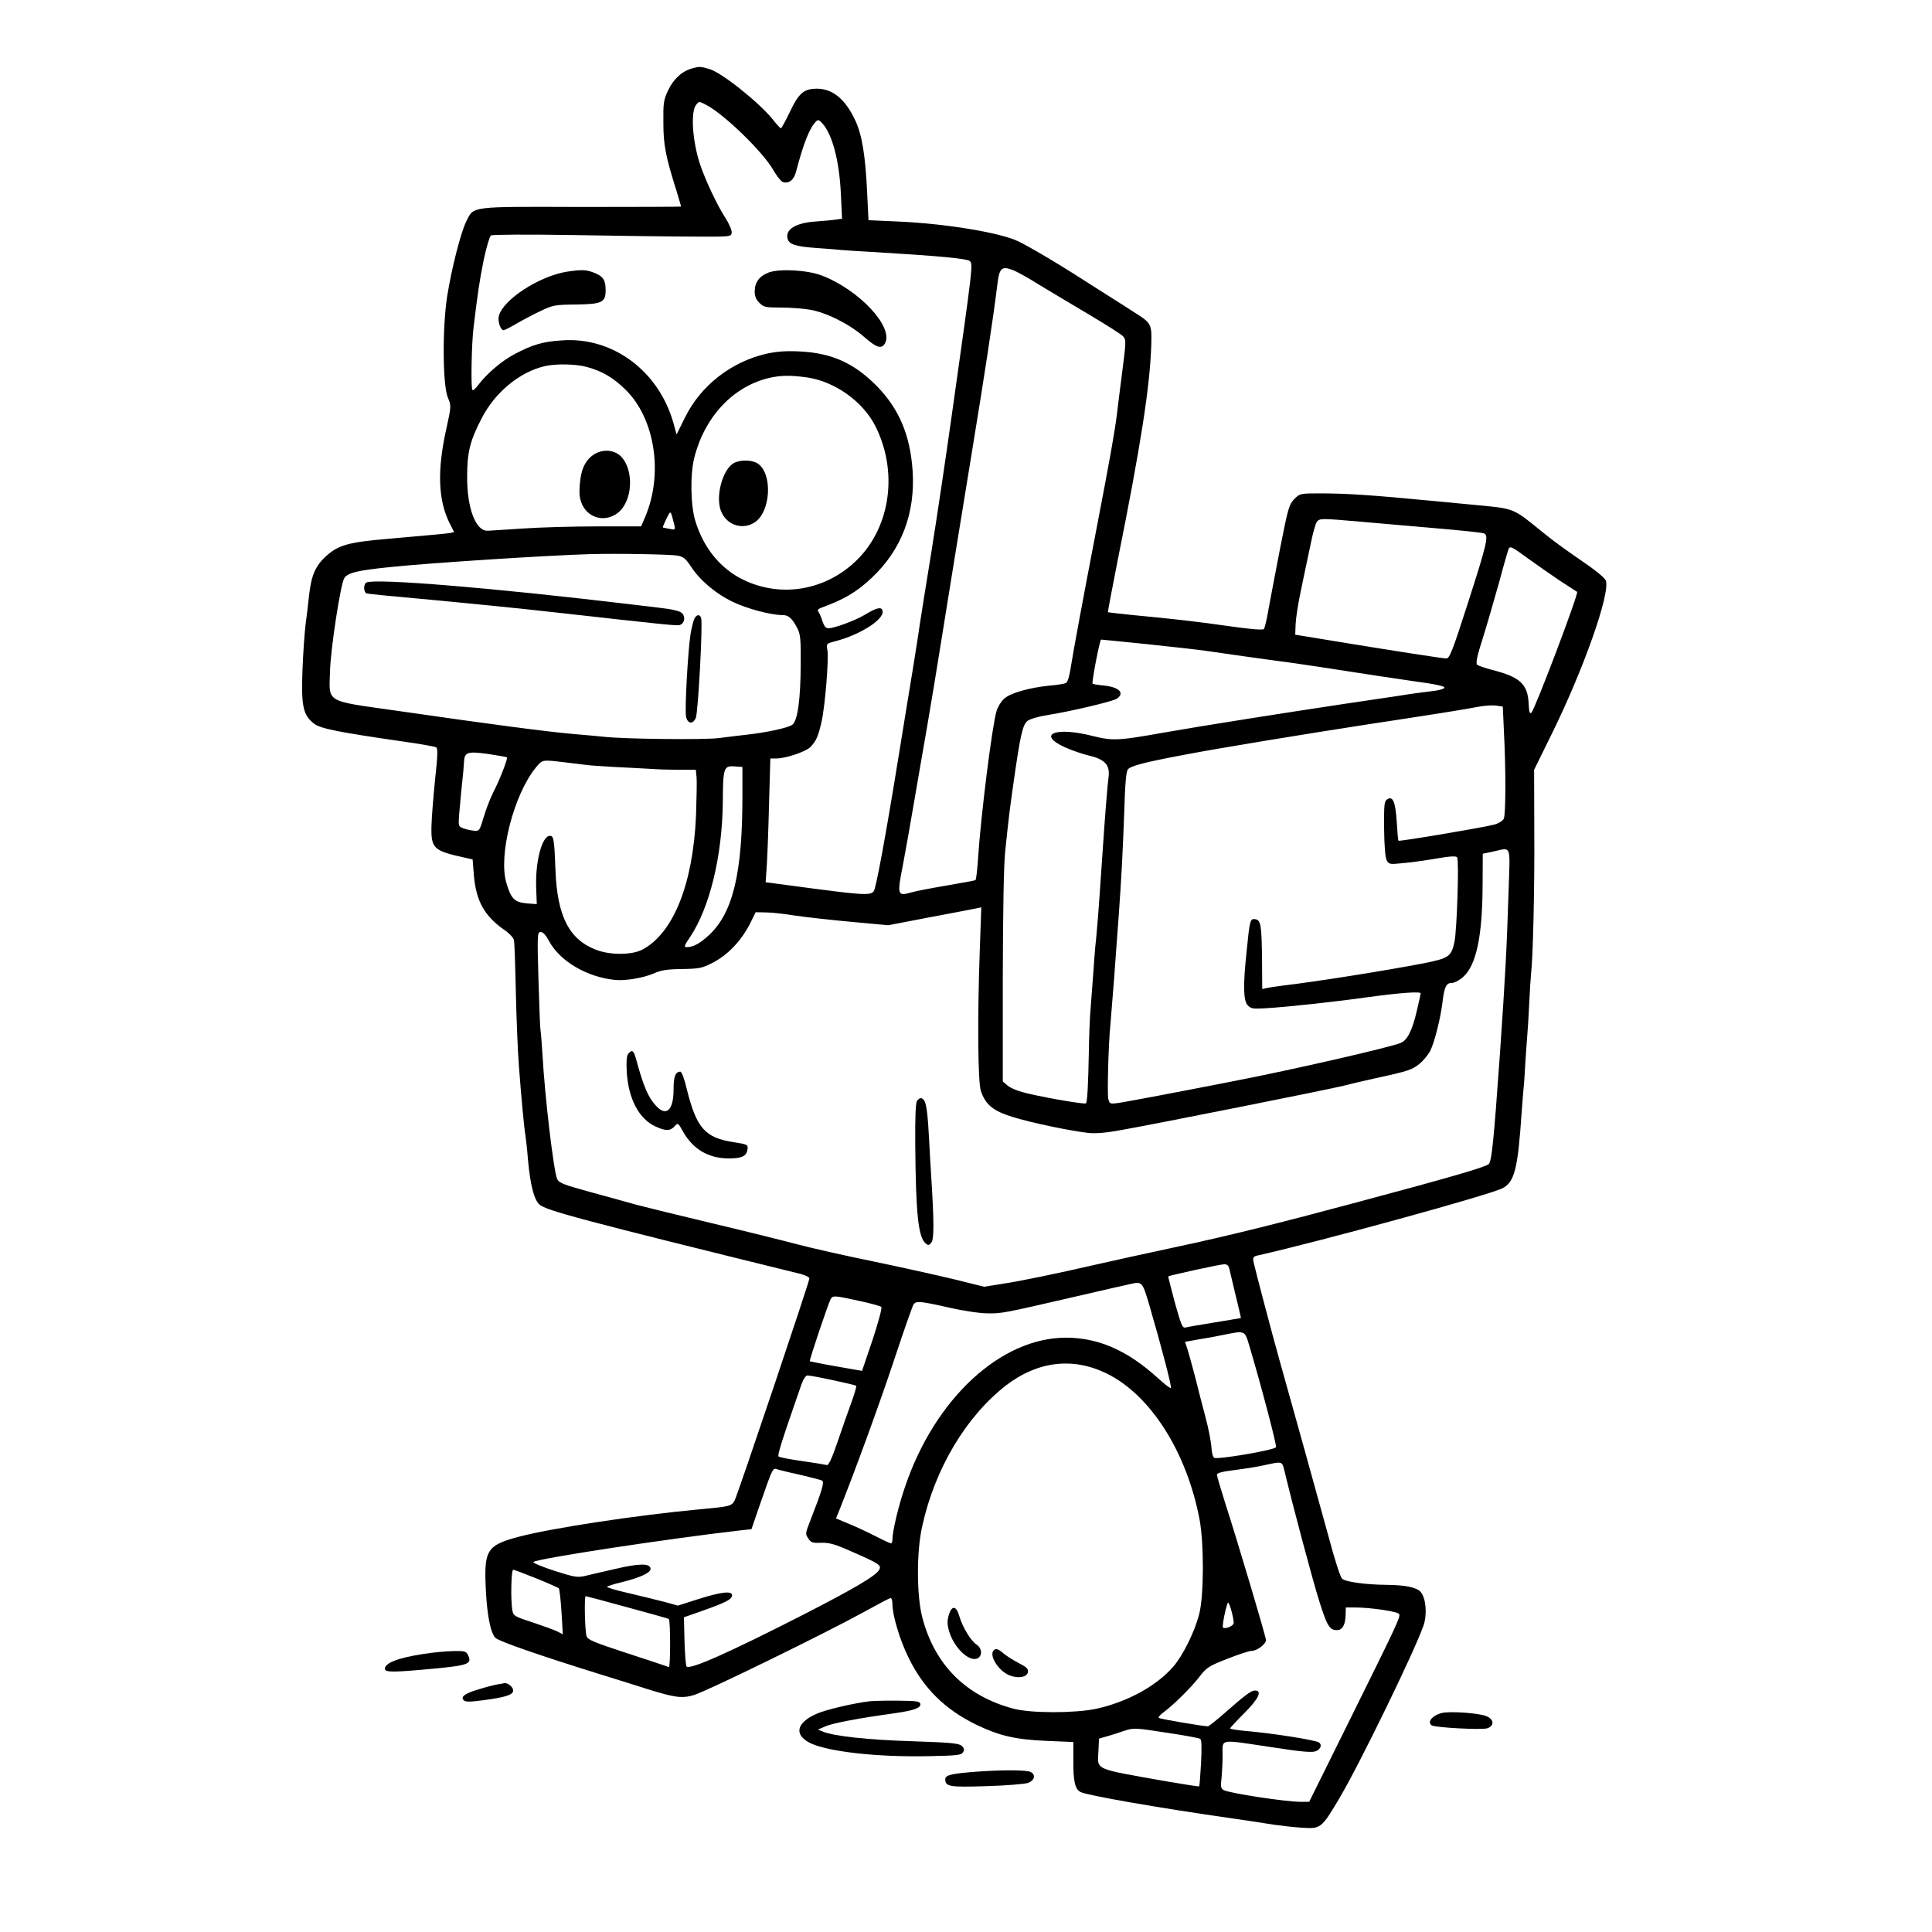 <?xml version="1.0" standalone="no"?>
<!DOCTYPE svg PUBLIC "-//W3C//DTD SVG 20010904//EN"
 "http://www.w3.org/TR/2001/REC-SVG-20010904/DTD/svg10.dtd">
<svg version="1.0" xmlns="http://www.w3.org/2000/svg"
 width="1024pt" height="1024pt" viewBox="0 0 1024 1024"
 preserveAspectRatio="xMidYMid meet">
<g transform="translate(0,1024) scale(0.1,-0.1)"
fill="#000000" stroke="none">
<path d="M3670 9878 c-55 -15 -100 -56 -129 -117 -24 -51 -26 -67 -25 -171 0
-118 12 -180 70 -363 13 -43 24 -80 24 -82 0 -1 -237 -2 -527 -2 -596 2 -571
5 -611 -75 -30 -60 -79 -253 -102 -399 -26 -169 -24 -472 4 -537 18 -43 18
-44 -8 -163 -50 -223 -44 -381 18 -504 l23 -45 -21 -5 c-18 -3 -101 -11 -331
-31 -210 -18 -261 -33 -326 -91 -56 -51 -78 -100 -90 -201 -5 -48 -14 -123
-20 -167 -5 -44 -13 -153 -16 -242 -7 -186 4 -234 61 -278 35 -27 125 -45 478
-96 87 -12 163 -26 170 -30 9 -6 8 -44 -6 -171 -9 -90 -18 -199 -19 -243 -3
-123 9 -134 178 -171 l40 -9 7 -88 c12 -134 57 -214 163 -287 25 -17 47 -41
49 -53 3 -12 7 -134 10 -272 3 -137 10 -313 16 -390 13 -177 29 -343 35 -373
2 -12 9 -73 14 -135 12 -129 32 -206 60 -231 36 -32 215 -80 1384 -368 26 -7
47 -17 47 -24 0 -17 -379 -1143 -396 -1176 -16 -31 -25 -33 -189 -48 -333 -31
-780 -99 -955 -145 -166 -44 -184 -70 -176 -260 6 -147 24 -245 51 -275 17
-19 237 -95 575 -200 74 -23 178 -55 230 -72 147 -46 185 -51 248 -32 66 19
701 330 895 437 76 42 142 77 147 77 6 0 10 -15 10 -32 0 -60 40 -192 85 -283
79 -163 194 -276 361 -357 121 -58 206 -78 371 -85 l142 -6 0 -101 c-1 -107 9
-149 38 -164 34 -18 427 -86 778 -136 99 -14 209 -31 245 -37 35 -5 102 -13
147 -16 103 -7 106 -6 202 156 108 182 401 784 446 916 20 59 13 142 -14 176
-20 25 -79 38 -181 39 -114 1 -220 16 -237 33 -9 8 -40 104 -69 214 -48 175
-215 777 -265 953 -31 109 -127 473 -134 507 -6 29 -4 33 22 39 329 74 1227
320 1296 356 64 32 82 102 102 403 3 44 8 100 10 125 3 25 7 90 10 145 4 55 8
118 10 140 2 22 7 96 10 165 3 69 8 141 10 160 10 85 19 451 17 752 l-1 328
94 191 c169 343 311 746 286 812 -6 15 -56 56 -130 106 -66 45 -155 109 -197
144 -172 139 -149 130 -379 152 -88 8 -182 17 -210 20 -324 31 -456 40 -597
40 -106 0 -108 0 -138 -30 -27 -28 -33 -46 -74 -255 -24 -124 -52 -270 -62
-325 -9 -55 -21 -104 -25 -109 -5 -6 -70 -1 -161 12 -213 30 -294 39 -543 63
-66 7 -121 13 -123 14 -1 1 22 125 52 276 122 606 172 926 178 1145 3 105 0
112 -86 166 -28 18 -118 76 -201 128 -184 119 -338 211 -414 249 -92 47 -388
96 -642 107 l-156 7 -7 146 c-9 195 -27 306 -63 383 -53 113 -120 168 -204
168 -68 0 -96 -24 -142 -122 -23 -48 -45 -88 -48 -88 -3 0 -23 21 -44 48 -74
91 -271 248 -335 266 -46 14 -55 14 -90 4z m73 -194 c95 -49 303 -251 356
-346 18 -31 41 -60 51 -63 32 -10 59 12 70 58 38 145 71 229 104 262 11 12 16
11 34 -8 54 -60 91 -199 99 -379 l6 -127 -34 -5 c-19 -3 -66 -7 -106 -10 -104
-7 -161 -41 -149 -90 8 -32 43 -43 161 -51 55 -4 111 -8 125 -10 14 -1 77 -6
140 -9 369 -22 522 -36 539 -49 19 -16 20 -8 -95 -822 -30 -214 -79 -543 -109
-730 -31 -187 -57 -356 -60 -375 -2 -19 -20 -132 -39 -250 -20 -118 -51 -314
-71 -435 -71 -439 -122 -714 -134 -729 -20 -24 -58 -21 -445 31 l-128 17 6 86
c3 47 9 194 12 328 l7 242 32 0 c51 0 159 37 182 62 30 33 40 56 57 131 19 81
40 339 31 384 -6 31 -4 32 37 43 144 36 280 127 253 169 -8 15 -35 7 -94 -29
-51 -30 -160 -70 -190 -70 -14 0 -23 11 -32 38 -6 20 -16 43 -21 49 -7 9 -2
16 18 23 118 43 186 83 265 158 157 148 231 341 216 568 -13 189 -73 330 -192
450 -118 119 -235 172 -401 181 -75 4 -120 1 -178 -11 -189 -42 -353 -170
-436 -340 l-44 -89 -17 62 c-78 275 -321 456 -589 437 -101 -6 -156 -22 -253
-73 -68 -36 -147 -103 -195 -167 -12 -16 -25 -27 -28 -23 -9 8 -5 244 6 332
21 175 31 245 54 359 14 65 31 123 38 128 7 5 197 6 443 2 237 -4 520 -8 630
-8 197 -1 200 -1 203 20 2 12 -13 48 -34 80 -44 69 -103 194 -133 281 -41 123
-52 281 -21 318 15 19 14 19 53 -1z m1634 -879 c20 -9 75 -39 122 -69 47 -29
165 -99 261 -156 96 -57 182 -111 192 -122 18 -20 17 -25 -7 -213 -8 -60 -19
-150 -25 -200 -13 -102 -38 -242 -105 -590 -77 -400 -126 -666 -139 -748 -7
-49 -17 -82 -26 -87 -8 -4 -48 -11 -88 -14 -109 -11 -210 -40 -242 -71 -15
-14 -32 -43 -38 -63 -24 -80 -84 -562 -98 -780 -4 -62 -10 -114 -14 -117 -3
-2 -74 -15 -156 -29 -82 -14 -165 -30 -184 -36 -74 -21 -76 -15 -44 147 13 70
40 220 59 333 19 113 51 295 70 405 19 110 53 315 75 455 59 367 71 441 159
980 70 426 114 715 137 900 11 93 23 103 91 75z m-2270 -509 c83 -22 143 -57
208 -121 157 -153 202 -448 104 -676 l-21 -49 -232 0 c-127 0 -303 -5 -391
-11 -88 -6 -173 -11 -189 -12 -64 -4 -111 118 -110 288 0 128 15 189 77 308
70 137 201 245 333 276 59 14 163 12 221 -3z m1168 -56 c149 -21 298 -127 365
-259 120 -239 81 -530 -95 -706 -163 -163 -401 -206 -603 -109 -123 59 -213
169 -257 314 -25 84 -28 248 -4 338 55 214 204 372 392 418 65 15 113 16 202
4z m-701 -782 c6 -27 5 -27 -26 -21 -18 3 -34 7 -35 7 -1 1 7 22 19 46 24 48
21 50 42 -32z m3636 17 c91 -8 272 -24 402 -35 130 -11 244 -23 253 -27 27
-10 17 -53 -86 -373 -80 -249 -96 -290 -113 -290 -19 0 -296 43 -636 99 l-165
27 2 55 c1 30 13 110 28 179 14 69 37 176 50 238 12 62 28 119 35 127 15 18
24 18 230 0z m886 -193 c44 -32 120 -85 169 -118 50 -32 92 -60 94 -61 10 -7
-222 -619 -242 -640 -9 -9 -13 3 -15 50 -5 101 -46 139 -192 176 -39 10 -76
23 -81 28 -8 8 0 47 30 140 22 70 61 205 87 298 25 94 48 173 51 178 8 13 20
7 99 -51z m-4504 13 c31 -6 43 -17 69 -56 47 -73 131 -145 223 -189 77 -37
202 -70 264 -70 31 0 50 -16 78 -70 16 -30 19 -57 18 -190 -1 -187 -16 -298
-44 -321 -19 -16 -138 -42 -250 -54 -30 -3 -93 -11 -140 -17 -78 -10 -511 -5
-610 7 -19 2 -93 9 -165 15 -136 12 -421 49 -940 124 -374 53 -351 40 -346
206 3 120 56 465 76 496 18 28 71 41 240 58 194 21 841 63 1065 69 144 4 423
-1 462 -8z m2495 -470 c136 -14 274 -30 308 -35 52 -8 313 -45 465 -65 25 -4
86 -13 135 -20 138 -22 496 -76 535 -81 48 -6 91 -14 114 -21 30 -8 1 -21 -68
-28 -34 -4 -104 -13 -156 -22 -52 -8 -183 -27 -290 -43 -320 -48 -752 -116
-968 -154 -234 -42 -266 -43 -370 -17 -199 51 -299 9 -147 -60 36 -16 93 -36
128 -44 81 -19 110 -49 103 -109 -6 -42 -21 -234 -31 -386 -12 -180 -26 -377
-31 -425 -2 -27 -6 -70 -9 -95 -2 -25 -7 -84 -10 -133 -4 -48 -10 -131 -14
-185 -5 -53 -9 -162 -10 -242 -3 -162 -8 -261 -15 -268 -6 -6 -190 25 -299 50
-55 12 -98 29 -115 43 l-27 23 0 554 c1 360 5 593 13 668 21 200 23 212 43
355 37 260 49 313 75 334 13 10 57 23 101 30 126 20 346 72 371 87 45 29 16
61 -63 70 -33 3 -62 8 -64 10 -6 5 38 234 45 234 2 0 115 -11 251 -25z m1884
-460 c11 -210 10 -445 -1 -465 -6 -11 -27 -24 -48 -30 -48 -14 -505 -91 -510
-86 -2 2 -6 47 -9 100 -7 106 -20 138 -50 120 -16 -10 -18 -26 -17 -156 1 -91
6 -154 14 -168 11 -21 16 -22 83 -15 40 3 119 14 177 24 75 13 107 15 113 7
11 -15 -1 -386 -14 -448 -17 -79 -30 -87 -165 -114 -203 -39 -567 -97 -754
-119 -25 -3 -57 -8 -72 -11 l-28 -6 -1 154 c-2 184 -6 212 -36 216 -27 4 -29
-2 -46 -173 -19 -180 -17 -258 6 -283 16 -18 28 -20 95 -16 127 8 366 34 551
60 162 22 271 30 271 19 0 -2 -9 -43 -20 -90 -25 -108 -51 -159 -87 -173 -58
-24 -578 -143 -878 -201 -315 -62 -572 -110 -617 -117 -45 -6 -47 -5 -54 22
-6 25 1 296 11 389 2 22 11 135 20 250 8 116 20 269 25 340 14 198 21 331 29
551 4 141 10 206 19 216 15 19 89 38 302 78 170 33 653 112 965 160 336 51
527 81 590 94 33 6 76 9 95 6 l35 -5 6 -130z m-5284 -139 c6 -5 -40 -124 -73
-186 -15 -30 -38 -89 -50 -130 -22 -73 -23 -75 -52 -73 -17 2 -42 7 -57 13
-26 10 -26 12 -21 78 5 61 15 166 21 217 1 11 3 34 4 52 2 57 16 62 127 47 53
-8 99 -16 101 -18z m303 -26 c47 -6 99 -12 115 -14 17 -3 84 -7 150 -11 66 -3
152 -8 190 -10 39 -3 109 -5 156 -5 l87 0 4 -40 c2 -22 0 -113 -3 -203 -16
-363 -120 -623 -284 -710 -55 -29 -169 -30 -243 -2 -145 54 -209 178 -218 425
-6 159 -9 180 -29 180 -43 0 -79 -139 -73 -280 l3 -82 -54 4 c-64 6 -83 25
-107 108 -44 146 39 470 157 613 34 41 32 41 149 27z m945 -180 c0 -411 -51
-620 -179 -738 -47 -43 -82 -62 -116 -62 -16 0 -14 7 17 53 104 154 171 430
174 713 1 184 5 196 61 192 l43 -3 0 -155z m4061 -497 c-10 -314 -17 -446 -46
-868 -34 -479 -44 -575 -61 -586 -30 -19 -195 -67 -684 -198 -432 -116 -694
-181 -970 -240 -154 -33 -341 -74 -415 -91 -227 -52 -410 -90 -510 -105 l-94
-15 -161 40 c-88 21 -281 64 -430 95 -148 30 -328 71 -400 90 -71 19 -272 69
-445 110 -173 41 -355 86 -405 99 -49 14 -162 45 -250 69 -138 38 -162 47
-172 68 -18 38 -66 439 -78 664 -4 61 -8 115 -10 122 -2 7 -7 127 -11 268 -7
246 -6 255 12 255 12 0 27 -16 43 -46 58 -109 202 -193 352 -208 57 -5 150 11
205 35 38 17 70 22 149 23 88 1 107 5 156 30 87 43 161 122 209 220 l25 51 55
-1 c30 0 100 -8 155 -17 55 -8 188 -23 297 -33 l196 -18 224 43 c122 23 233
44 246 47 l23 5 -8 -228 c-13 -359 -10 -701 6 -746 25 -72 63 -104 164 -136
94 -30 308 -75 407 -86 36 -4 95 1 170 15 167 29 1115 218 1180 235 30 8 107
26 170 40 176 38 195 45 234 77 20 16 45 47 56 67 23 45 55 174 65 255 10 85
20 106 49 106 14 0 41 14 60 31 70 61 103 215 104 484 l1 170 53 11 c101 22
92 44 84 -203z m-1481 -2005 c3 -13 18 -77 34 -143 16 -66 29 -120 28 -121 -1
0 -63 -11 -138 -23 -75 -12 -144 -24 -155 -27 -17 -4 -23 11 -57 132 -20 75
-36 138 -35 139 6 5 275 64 295 64 16 1 24 -6 28 -21z m-422 -200 c61 -209
119 -430 113 -435 -3 -3 -33 20 -68 52 -161 147 -316 215 -488 215 -346 0
-695 -323 -853 -790 -35 -101 -67 -237 -67 -280 0 -11 -3 -20 -8 -20 -4 0 -41
17 -82 38 -41 21 -105 51 -142 66 l-67 28 21 52 c85 214 210 556 288 791 51
154 97 286 103 293 14 17 34 16 185 -18 78 -18 167 -31 207 -31 76 -1 85 1
470 90 143 33 269 62 280 64 70 16 69 17 108 -115z m-1539 27 c60 -13 112 -27
117 -32 5 -5 -15 -80 -46 -174 l-56 -165 -137 24 c-75 13 -138 26 -140 27 -4
3 96 301 110 328 11 22 20 21 152 -8z m2066 -232 c68 -229 149 -538 143 -544
-16 -16 -304 -65 -327 -56 -7 3 -13 25 -15 53 -1 27 -15 101 -32 164 -17 63
-41 158 -54 210 -14 52 -31 116 -39 142 l-15 46 72 13 c40 6 99 17 132 24 113
23 112 24 135 -52z m-756 -152 c233 -113 426 -416 494 -775 24 -129 23 -405
-2 -501 -24 -94 -86 -219 -137 -278 -90 -104 -245 -188 -409 -224 -115 -24
-347 -24 -440 1 -250 67 -415 231 -481 481 -31 115 -32 350 -1 486 67 305 232
581 444 746 167 128 353 151 532 64z m-1450 -36 c65 -14 121 -27 124 -30 3 -2
-9 -42 -25 -87 -17 -46 -50 -140 -74 -211 -30 -88 -48 -126 -57 -122 -7 2 -65
12 -130 21 -64 9 -121 20 -125 24 -8 7 16 81 121 383 10 28 23 47 32 47 8 0
69 -11 134 -25z m2393 -477 c44 -185 151 -586 184 -690 42 -135 56 -158 94
-158 30 0 45 26 47 79 l1 41 50 0 c83 0 228 -22 233 -35 7 -16 -11 -54 -260
-557 l-217 -438 -46 0 c-78 0 -374 45 -407 62 -15 8 -17 18 -12 61 3 29 6 85
6 125 0 88 -23 84 263 41 163 -25 214 -29 233 -20 25 11 32 35 14 46 -22 13
-248 49 -392 61 -43 4 -78 10 -78 13 0 4 34 40 75 81 76 76 97 120 56 120 -19
0 -52 -24 -170 -128 -39 -34 -75 -62 -79 -62 -41 3 -255 39 -260 45 -4 3 7 16
23 28 51 37 145 129 190 187 40 52 50 59 150 98 58 23 116 42 129 42 28 0 76
36 76 57 0 17 -150 522 -216 726 -24 76 -44 144 -44 151 0 9 30 17 98 25 53 7
124 18 157 26 91 20 90 20 102 -27z m-2557 -27 c52 -12 101 -25 108 -29 12 -8
-1 -52 -68 -224 -21 -54 -22 -59 -6 -82 14 -22 22 -25 68 -23 44 1 73 -7 163
-47 146 -64 158 -72 145 -96 -17 -32 -136 -102 -410 -242 -390 -199 -593 -289
-611 -271 -4 5 -9 65 -11 134 l-3 127 105 37 c119 42 150 59 150 80 0 24 -57
18 -177 -20 l-110 -35 -69 19 c-38 10 -124 31 -192 47 -67 15 -119 31 -115 34
5 4 40 15 78 24 102 25 157 52 153 73 -5 28 -61 27 -189 -3 -63 -14 -134 -31
-159 -37 -40 -9 -57 -6 -163 28 -65 21 -114 42 -110 46 18 18 716 124 1092
167 l64 7 48 140 c69 196 63 186 96 175 15 -4 71 -18 123 -29z m-1407 -547
c62 -25 115 -49 119 -52 3 -4 10 -60 14 -125 l7 -119 -29 15 c-16 8 -75 29
-131 48 -94 30 -102 35 -107 62 -10 51 -7 217 4 217 6 0 61 -21 123 -46z m482
-153 c119 -32 218 -60 220 -62 9 -10 9 -259 0 -255 -5 3 -104 35 -219 73 -177
58 -210 71 -217 91 -9 23 -13 212 -5 212 3 0 102 -26 221 -59z m3214 -82 c1
-16 -45 -36 -57 -25 -6 6 16 114 26 131 6 9 29 -70 31 -106z m-347 -584 c87
-13 163 -27 169 -31 8 -5 9 -42 5 -127 -4 -67 -8 -122 -10 -125 -2 -2 -82 11
-177 27 -388 69 -362 57 -357 161 l3 65 45 13 c25 7 63 19 85 27 54 18 57 18
237 -10z"/>
<path d="M3005 8800 c-146 -23 -339 -148 -361 -235 -7 -28 9 -75 25 -75 6 0
37 16 71 36 33 19 91 50 128 67 63 30 75 32 185 33 138 2 157 11 157 76 0 54
-13 73 -60 92 -43 17 -66 18 -145 6z"/>
<path d="M4075 8796 c-50 -19 -74 -51 -75 -99 0 -27 7 -45 25 -62 22 -23 32
-25 112 -25 48 0 117 -5 153 -11 87 -14 210 -75 288 -143 68 -60 95 -68 113
-35 46 87 -139 284 -336 359 -77 29 -222 37 -280 16z"/>
<path d="M3143 7828 c-43 -31 -65 -80 -70 -158 -4 -50 -1 -74 13 -105 35 -74
124 -94 189 -43 79 62 87 228 15 300 -37 36 -100 39 -147 6z"/>
<path d="M3890 7786 c-58 -32 -97 -168 -71 -248 26 -78 112 -110 179 -68 88
55 99 261 17 314 -30 19 -91 20 -125 2z"/>
<path d="M1943 7153 c-7 -2 -13 -16 -13 -29 0 -14 6 -27 13 -29 6 -3 161 -18
342 -34 182 -17 474 -46 650 -66 589 -66 649 -72 667 -68 25 7 33 41 14 62
-11 12 -46 21 -123 30 -60 7 -124 15 -143 17 -734 88 -1354 139 -1407 117z"/>
<path d="M3681 6962 c-6 -11 -15 -48 -21 -83 -14 -89 -31 -397 -24 -436 8 -40
36 -44 52 -8 12 27 38 505 28 530 -7 20 -23 19 -35 -3z"/>
<path d="M3330 4655 c-9 -11 -11 -40 -8 -98 9 -142 65 -248 153 -288 52 -24
78 -24 100 1 18 20 19 20 46 -29 53 -93 134 -140 240 -141 72 0 96 12 101 49
3 24 -1 26 -73 37 -153 24 -197 74 -249 282 -12 52 -27 92 -34 92 -26 0 -36
-26 -36 -95 0 -109 -38 -145 -92 -87 -42 44 -68 105 -107 250 -13 45 -21 51
-41 27z"/>
<path d="M4861 4406 c-8 -10 -11 -79 -10 -232 3 -369 16 -493 56 -525 13 -11
18 -10 30 6 14 20 14 110 -2 360 -2 33 -7 112 -10 175 -7 142 -15 201 -27 218
-13 16 -23 15 -37 -2z"/>
<path d="M5029 1681 c-9 -32 -9 -50 1 -85 25 -89 108 -168 152 -145 26 14 23
54 -7 73 -29 19 -73 91 -90 149 -16 57 -40 60 -56 8z"/>
<path d="M5267 1493 c-27 -26 25 -109 82 -132 45 -19 95 -11 99 16 3 18 -7 27
-46 47 -27 14 -63 36 -80 50 -31 27 -44 31 -55 19z"/>
<path d="M2246 1474 c-137 -21 -206 -48 -206 -79 0 -20 49 -19 260 1 181 17
202 25 182 69 -11 23 -16 25 -79 24 -38 -1 -108 -7 -157 -15z"/>
<path d="M2640 1313 c-14 -2 -58 -13 -97 -25 -79 -23 -104 -41 -85 -60 9 -9
33 -9 100 0 122 16 162 29 162 52 0 18 -29 42 -47 39 -4 -1 -19 -4 -33 -6z"/>
<path d="M4610 1223 c-85 -10 -235 -45 -283 -67 -106 -47 -120 -110 -34 -154
94 -46 354 -76 631 -70 147 3 170 5 180 20 8 14 7 21 -6 34 -14 14 -54 18
-260 25 -235 7 -416 27 -474 50 l-29 12 40 17 c37 17 181 44 370 70 99 14 137
28 133 49 -3 14 -21 16 -118 17 -63 1 -131 -1 -150 -3z"/>
<path d="M7643 1161 c-52 -13 -81 -49 -54 -66 20 -12 269 -25 295 -15 38 14
34 48 -6 64 -41 17 -192 27 -235 17z"/>
<path d="M5180 850 c-136 -10 -170 -18 -170 -40 0 -40 22 -43 218 -37 103 3
202 11 220 17 36 13 43 43 15 58 -22 11 -141 12 -283 2z"/>
</g>
</svg>
